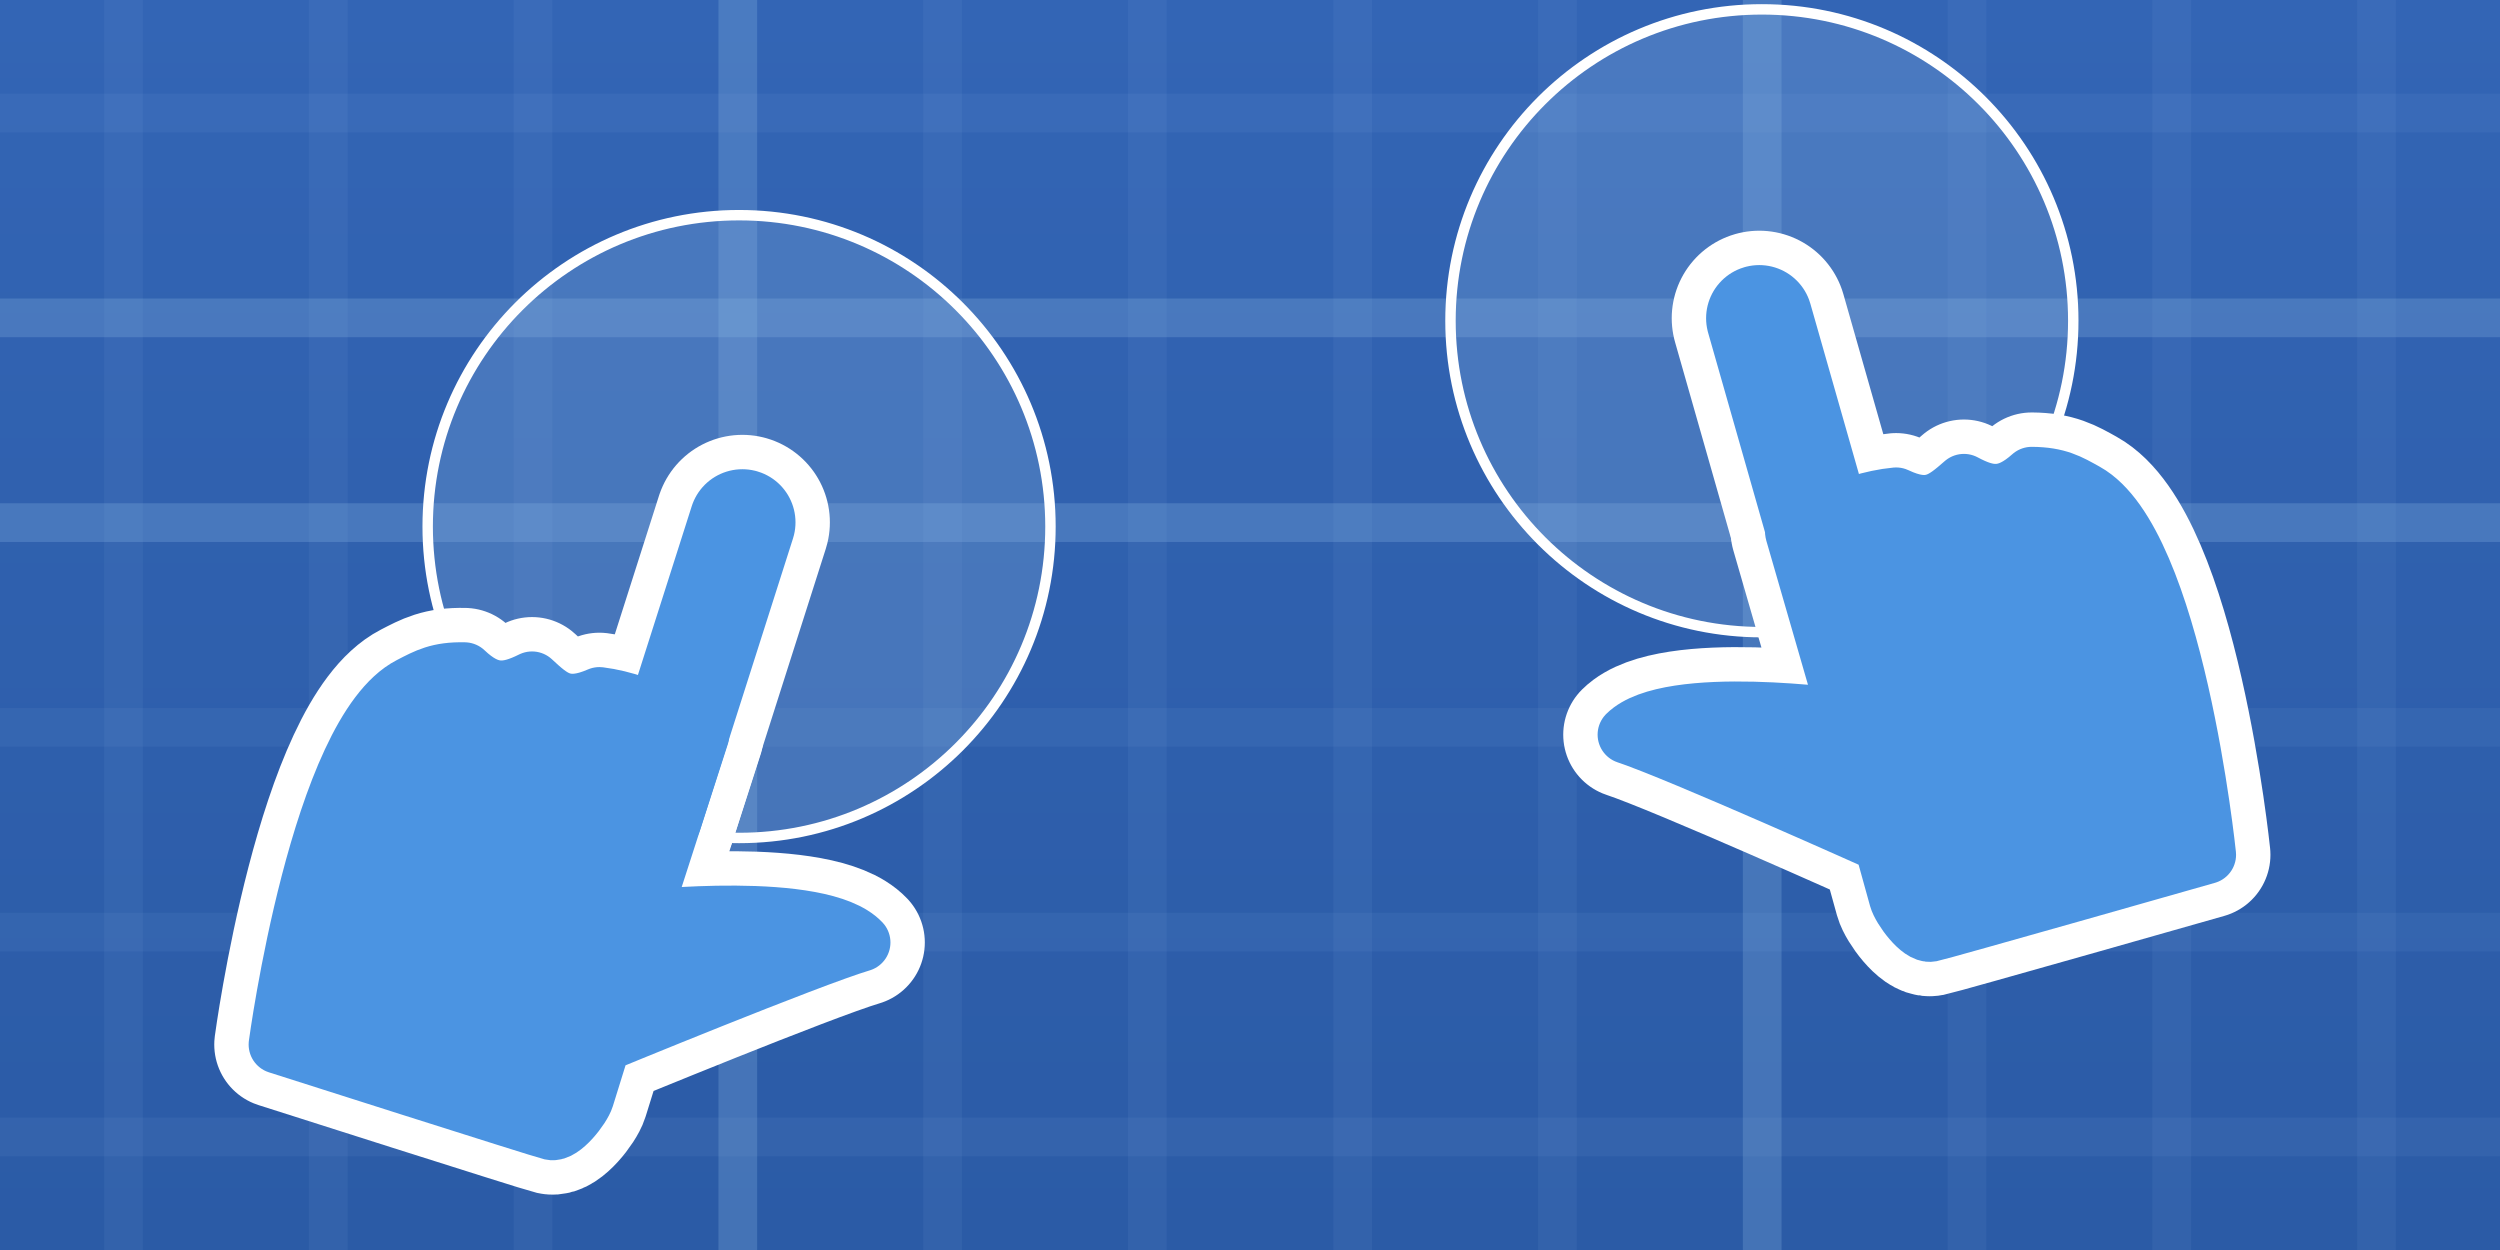 <svg version="1.1" xmlns="http://www.w3.org/2000/svg" xmlns:xlink="http://www.w3.org/1999/xlink" width="600" height="300" viewBox="0,0,600,300"><rect x="0" y="0" width="600" height="300" fill="#333333" stroke="none"/><defs><linearGradient x1="300" y1="0" x2="300" y2="300" gradientUnits="userSpaceOnUse" id="color-1"><stop offset="0" stop-color="#3365b5"/><stop offset="1" stop-color="#2b5ba6"/></linearGradient></defs><g data-paper-data="{&quot;isPaintingLayer&quot;:true}" fill-rule="nonzero" stroke-miterlimit="10" stroke-dasharray="" stroke-dashoffset="0" style="mix-blend-mode: normal"><path d="M0,300v-300h600v300z" fill="url(#color-1)" stroke="none" stroke-width="0" stroke-linecap="butt" stroke-linejoin="miter"/><g stroke="#ffffff" stroke-width="0" stroke-linecap="butt" stroke-linejoin="miter"><path d="M0,31.783v-9.283h600v9.283z" fill-opacity="0.082" fill="#8ab5e3"/><path d="M0,80.926v-9.283h600v9.283z" fill-opacity="0.271" fill="#8ab5e3"/><path d="M0,130.07v-9.283h600v9.283z" fill-opacity="0.271" fill="#8ab5e3"/><path d="M0,179.213v-9.283h600v9.283z" fill-opacity="0.082" fill="#8ab5e3"/><path d="M0,228.357v-9.283h600v9.283z" fill-opacity="0.082" fill="#8ab5e3"/><path d="M0,277.5v-9.283h600v9.283z" fill-opacity="0.082" fill="#8ab5e3"/><path d="M270.717,0h9.283v300h-9.283z" fill-opacity="0.082" fill="#8ab5e3"/><path d="M565.717,0h9.283v300h-9.283z" fill-opacity="0.082" fill="#8ab5e3"/><path d="M221.574,0h9.283v300h-9.283z" fill-opacity="0.082" fill="#8ab5e3"/><path d="M516.574,0h9.283v300h-9.283z" fill-opacity="0.082" fill="#8ab5e3"/><path d="M172.43,0h9.283v300h-9.283z" fill-opacity="0.271" fill="#8ab5e3"/><path d="M467.43,0h9.283v300h-9.283z" fill-opacity="0.082" fill="#8ab5e3"/><path d="M123.287,0h9.283v300h-9.283z" fill-opacity="0.082" fill="#8ab5e3"/><path d="M418.287,0h9.283v300h-9.283z" fill-opacity="0.271" fill="#8ab5e3"/><path d="M74.143,0h9.283v300h-9.283z" fill-opacity="0.082" fill="#8ab5e3"/><path d="M369.143,0h9.283v300h-9.283z" fill-opacity="0.082" fill="#8ab5e3"/><path d="M25,0h9.283v300h-9.283z" fill-opacity="0.082" fill="#8ab5e3"/><path d="M320,0h9.283v300h-9.283z" fill-opacity="0.082" fill="#8ab5e3"/></g><path d="M348.116,76.983c0,-41.274 33.459,-74.734 74.734,-74.734c41.274,0 74.734,33.459 74.734,74.734c0,41.274 -33.459,74.734 -74.734,74.734c-41.274,0 -74.734,-33.459 -74.734,-74.734z" fill-opacity="0.263" fill="#8ab5e3" stroke="#ffffff" stroke-width="2.5" stroke-linecap="butt" stroke-linejoin="miter"/><g stroke-linecap="round" stroke-linejoin="round"><g fill="#89b4e2" stroke="#ffffff"><path d="M430.634,127.795c0,0 12.65,-7.523 24.432,-8.607c8.126,3.85 11.395,0.996 16.277,-3.253c5.997,3.216 10.204,3.716 16.267,-1.696c6.262,0.05 8.948,1.68 12.91,3.884c21.4,11.903 29.135,87.027 29.135,87.027c0,0 -63.916,18.215 -66.228,18.671c-2.601,0.513 -7.182,-5.792 -7.869,-8.255c-1.167,-4.184 -3.626,-13.085 -3.626,-13.085c0,0 -49.097,-22.054 -61.506,-26.167c10.155,-10.061 53.116,-3.876 53.116,-3.876z" stroke-width="30.5"/><path d="M422.213,76.372l0.007,-0.002l20.072,70.388l-0.007,0.002z" stroke-width="42"/></g><g stroke="#4b94e2"><path d="M430.634,127.795c0,0 12.65,-7.523 24.432,-8.607c8.126,3.85 11.395,0.996 16.277,-3.253c5.997,3.216 10.204,3.716 16.267,-1.696c6.262,0.05 8.948,1.68 12.91,3.884c21.4,11.903 29.135,87.027 29.135,87.027c0,0 -63.916,18.215 -66.228,18.671c-2.601,0.513 -7.182,-5.792 -7.869,-8.255c-1.167,-4.184 -3.626,-13.085 -3.626,-13.085c0,0 -49.097,-22.054 -61.506,-26.167c10.155,-10.061 53.116,-3.876 53.116,-3.876z" fill="#4b94e2" stroke-width="14"/><path d="M422.213,76.372l0.007,-0.002l20.072,70.388l-0.007,0.002z" fill="#4284ca" stroke-width="25.5"/></g></g><path d="M102.643,126.379c0,-41.274 33.46,-74.734 74.734,-74.734c41.274,0 74.734,33.459 74.734,74.734c0,41.274 -33.459,74.734 -74.734,74.734c-41.274,0 -74.734,-33.459 -74.734,-74.734z" fill-opacity="0.263" fill="#8ab5e3" stroke="#ffffff" stroke-width="2.5" stroke-linecap="butt" stroke-linejoin="miter"/><g data-paper-data="{&quot;index&quot;:null}" stroke-linecap="round" stroke-linejoin="round"><g fill="#89b4e2" stroke="#ffffff"><path d="M153.737,220.68c0,0 43.131,-4.858 52.971,5.511c-12.53,3.729 -62.283,24.259 -62.283,24.259c0,0 -2.733,8.821 -4.028,12.967c-0.763,2.44 -5.535,8.602 -8.119,8.009c-2.297,-0.527 -65.605,-20.734 -65.605,-20.734c0,0 10.03,-74.819 31.787,-86.057c4.029,-2.081 6.763,-3.627 13.024,-3.484c5.893,5.596 10.113,5.226 16.207,2.196c4.749,4.397 7.928,7.351 16.169,3.753c11.742,1.446 24.155,9.356 24.155,9.356z" stroke-width="30.5"/><path d="M155.937,195.101l-0.007,-0.002l22.232,-69.736l0.007,0.002z" stroke-width="42"/></g><g stroke="#4b94e2"><path d="M153.737,220.68c0,0 43.131,-4.858 52.971,5.511c-12.53,3.729 -62.283,24.259 -62.283,24.259c0,0 -2.733,8.821 -4.028,12.967c-0.763,2.44 -5.535,8.602 -8.119,8.009c-2.297,-0.527 -65.605,-20.734 -65.605,-20.734c0,0 10.03,-74.819 31.787,-86.057c4.029,-2.081 6.763,-3.627 13.024,-3.484c5.893,5.596 10.113,5.226 16.207,2.196c4.749,4.397 7.928,7.351 16.169,3.753c11.742,1.446 24.155,9.356 24.155,9.356z" fill="#4b94e2" stroke-width="14"/><path d="M155.937,195.101l-0.007,-0.002l22.232,-69.736l0.007,0.002z" fill="#4284ca" stroke-width="25.5"/></g></g></g></svg><!--rotationCenter:300:150-->